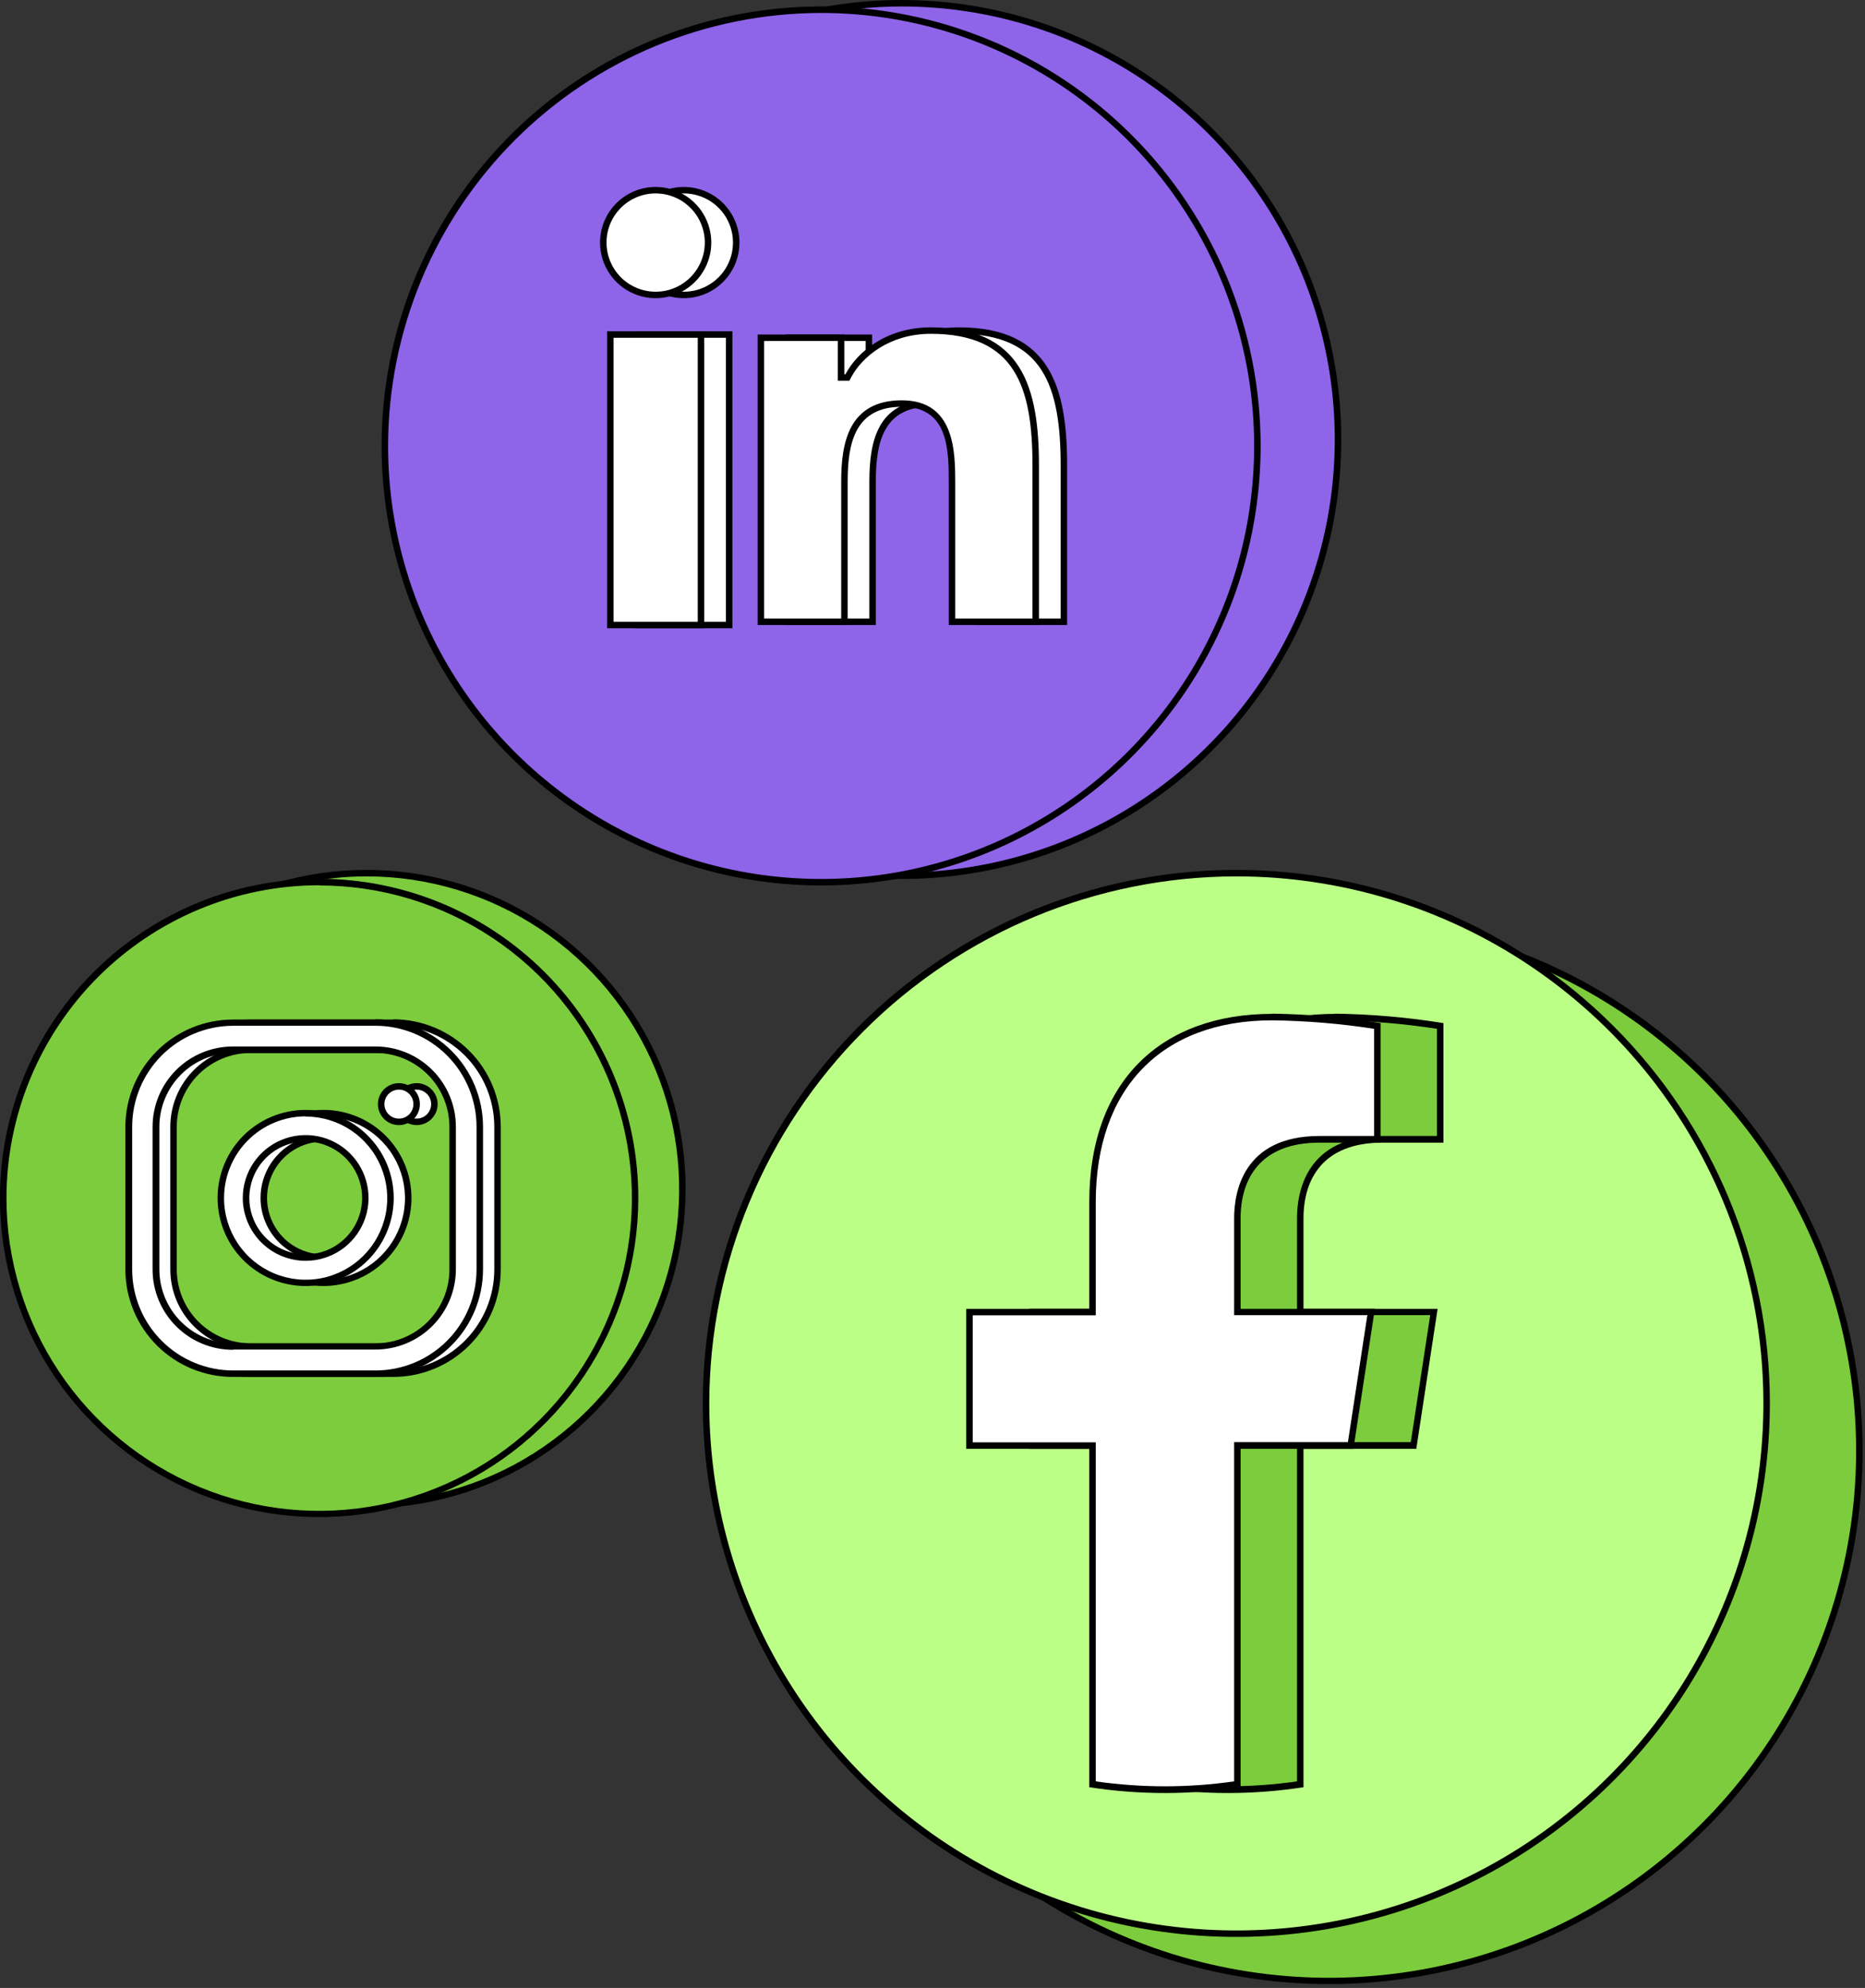 <svg width="288" height="307" viewBox="0 0 288 307" fill="none" xmlns="http://www.w3.org/2000/svg">
<rect x="0" y="0" width="288" height="307" fill="#333333" stroke="none"/>
<g clip-path="url(#clip0_221_457)">
<path d="M56.58 232.42C46.93 232.42 37.497 229.558 29.474 224.197C21.45 218.836 15.197 211.216 11.504 202.301C7.811 193.386 6.845 183.576 8.728 174.111C10.61 164.647 15.257 155.954 22.08 149.13C28.904 142.307 37.597 137.66 47.062 135.777C56.526 133.895 66.336 134.861 75.251 138.554C84.166 142.247 91.786 148.5 97.147 156.524C102.509 164.547 105.37 173.98 105.37 183.63C105.357 196.566 100.212 208.968 91.065 218.115C81.918 227.262 69.516 232.407 56.58 232.42Z" fill="#7CCC3D"/>
<path d="M56.58 135.34C66.131 135.338 75.469 138.168 83.411 143.473C91.354 148.778 97.545 156.319 101.201 165.143C104.858 173.967 105.816 183.677 103.953 193.045C102.091 202.413 97.493 211.018 90.74 217.772C83.987 224.527 75.382 229.127 66.015 230.991C56.647 232.855 46.937 231.9 38.113 228.245C29.288 224.59 21.746 218.401 16.439 210.459C11.133 202.518 8.3 193.181 8.3 183.63C8.313 170.828 13.404 158.555 22.455 149.502C31.506 140.449 43.779 135.356 56.58 135.34ZM56.58 134.34C46.831 134.34 37.302 137.231 29.196 142.647C21.09 148.063 14.773 155.761 11.042 164.767C7.311 173.774 6.335 183.685 8.237 193.246C10.139 202.807 14.833 211.59 21.727 218.483C28.62 225.376 37.403 230.071 46.964 231.973C56.525 233.875 66.436 232.899 75.442 229.168C84.449 225.437 92.147 219.12 97.563 211.014C102.979 202.908 105.87 193.378 105.87 183.63C105.871 177.157 104.597 170.747 102.121 164.766C99.644 158.785 96.013 153.351 91.436 148.774C86.859 144.196 81.425 140.566 75.444 138.089C69.463 135.613 63.053 134.339 56.58 134.34Z" fill="black"/>
<path d="M274.893 267.1C298.671 228.629 286.761 178.166 248.29 154.387C209.819 130.609 159.356 142.519 135.577 180.99C111.798 219.461 123.709 269.924 162.18 293.703C200.651 317.482 251.114 305.571 274.893 267.1Z" fill="#7CCC3D"/>
<path d="M205.24 142.65C221.339 142.65 237.077 147.425 250.462 156.37C263.848 165.315 274.279 178.028 280.439 192.903C286.598 207.777 288.207 224.144 285.063 239.933C281.92 255.722 274.164 270.225 262.777 281.606C251.391 292.987 236.885 300.735 221.094 303.871C205.303 307.007 188.937 305.39 174.066 299.223C159.194 293.057 146.486 282.619 137.547 269.229C128.609 255.839 123.842 240.099 123.85 224C123.877 202.423 132.46 181.738 147.719 166.481C162.977 151.225 183.663 142.644 205.24 142.62M205.24 141.62C188.945 141.62 173.015 146.452 159.466 155.506C145.916 164.56 135.356 177.428 129.121 192.483C122.885 207.539 121.254 224.105 124.434 240.087C127.614 256.07 135.462 270.75 146.985 282.272C158.509 293.794 173.19 301.64 189.173 304.818C205.156 307.996 221.722 306.363 236.776 300.126C251.831 293.888 264.698 283.327 273.75 269.776C282.802 256.226 287.632 240.296 287.63 224C287.63 213.181 285.499 202.468 281.358 192.472C277.218 182.477 271.149 173.395 263.498 165.745C255.847 158.095 246.765 152.027 236.769 147.888C226.773 143.749 216.059 141.619 205.24 141.62Z" fill="black"/>
<path d="M49.29 233.81C39.641 233.812 30.207 230.953 22.183 225.594C14.159 220.235 7.904 212.617 4.209 203.703C0.514 194.789 -0.455 184.979 1.425 175.515C3.305 166.051 7.949 157.356 14.77 150.531C21.591 143.706 30.282 139.056 39.746 137.171C49.209 135.285 59.019 136.248 67.935 139.937C76.851 143.627 84.473 149.877 89.837 157.898C95.201 165.919 98.066 175.351 98.07 185C98.062 197.938 92.921 210.343 83.776 219.495C74.63 228.646 62.228 233.794 49.29 233.81Z" fill="#7CCC3D"/>
<path d="M49.29 136.74C58.842 136.74 68.18 139.573 76.122 144.88C84.064 150.188 90.253 157.732 93.907 166.557C97.561 175.383 98.516 185.094 96.65 194.462C94.784 203.83 90.182 212.434 83.426 219.187C76.669 225.939 68.062 230.536 58.693 232.396C49.323 234.256 39.613 233.295 30.789 229.635C21.966 225.976 14.426 219.782 9.124 211.837C3.821 203.891 0.994 194.552 1 185C1.013 172.197 6.105 159.922 15.158 150.868C24.212 141.815 36.487 136.723 49.29 136.71M49.29 135.71C39.541 135.708 30.01 138.597 21.903 144.012C13.796 149.427 7.477 157.124 3.745 166.131C0.013 175.137 -0.965 185.048 0.936 194.61C2.837 204.172 7.53 212.955 14.423 219.85C21.316 226.744 30.099 231.439 39.66 233.342C49.222 235.245 59.133 234.269 68.14 230.539C77.147 226.809 84.846 220.491 90.263 212.385C95.679 204.279 98.57 194.749 98.57 185C98.57 171.929 93.378 159.394 84.137 150.15C74.895 140.907 62.361 135.713 49.29 135.71Z" fill="black"/>
<path d="M139.25 135.24C125.925 135.24 112.9 131.289 101.821 123.886C90.742 116.483 82.107 105.962 77.008 93.651C71.909 81.341 70.575 67.795 73.174 54.727C75.774 41.658 82.19 29.654 91.612 20.232C101.034 10.81 113.038 4.394 126.107 1.795C139.175 -0.805 152.721 0.529 165.031 5.628C177.342 10.727 187.863 19.362 195.266 30.441C202.669 41.52 206.62 54.545 206.62 67.87C206.599 85.731 199.494 102.855 186.864 115.484C174.235 128.114 157.111 135.219 139.25 135.24Z" fill="#8E64E9"/>
<path d="M139.25 1C152.476 1 165.404 4.922 176.401 12.27C187.398 19.617 195.969 30.061 201.03 42.28C206.091 54.499 207.415 67.944 204.835 80.916C202.255 93.887 195.886 105.802 186.534 115.154C177.182 124.506 165.267 130.875 152.296 133.455C139.324 136.035 125.879 134.711 113.66 129.65C101.441 124.589 90.997 116.018 83.65 105.021C76.302 94.024 72.38 81.096 72.38 67.87C72.398 50.141 79.45 33.143 91.986 20.606C104.523 8.07 121.521 1.019 139.25 1ZM139.25 0C125.826 0 112.705 3.981 101.543 11.438C90.382 18.896 81.683 29.496 76.546 41.897C71.409 54.299 70.065 67.945 72.684 81.111C75.303 94.276 81.767 106.37 91.259 115.861C100.75 125.353 112.844 131.817 126.009 134.436C139.175 137.055 152.821 135.711 165.223 130.574C177.624 125.437 188.224 116.738 195.682 105.577C203.139 94.415 207.12 81.293 207.12 67.87C207.12 49.87 199.969 32.607 187.241 19.879C174.513 7.151 157.25 0 139.25 0Z" fill="black"/>
<path d="M233.977 286.375C272.448 262.596 284.358 212.133 260.579 173.662C236.801 135.191 186.337 123.28 147.866 147.059C109.395 170.838 97.485 221.301 121.264 259.772C145.042 298.243 195.506 310.154 233.977 286.375Z" fill="#BCFF87"/>
<path d="M190.92 135.34C207.017 135.34 222.753 140.113 236.138 149.057C249.522 158 259.954 170.711 266.115 185.583C272.275 200.455 273.887 216.82 270.746 232.608C267.606 248.396 259.854 262.899 248.471 274.281C237.089 285.664 222.587 293.416 206.798 296.556C191.01 299.696 174.646 298.085 159.773 291.924C144.901 285.764 132.19 275.332 123.247 261.948C114.304 248.563 109.53 232.827 109.53 216.73C109.554 195.151 118.137 174.463 133.395 159.205C148.653 143.946 169.341 135.364 190.92 135.34ZM190.92 134.34C174.625 134.34 158.696 139.172 145.147 148.225C131.598 157.278 121.038 170.146 114.802 185.201C108.566 200.255 106.934 216.821 110.113 232.803C113.292 248.785 121.139 263.466 132.662 274.988C144.184 286.511 158.864 294.358 174.847 297.537C190.829 300.716 207.395 299.084 222.449 292.848C237.504 286.612 250.372 276.052 259.425 262.503C268.478 248.954 273.31 233.025 273.31 216.73C273.31 194.879 264.63 173.922 249.179 158.471C233.727 143.02 212.771 134.34 190.92 134.34Z" fill="black"/>
<path d="M189.61 276.4C185.868 276.396 182.131 276.115 178.43 275.56V223.24H159.43V202.63H178.43V185.63C178.43 167.72 188.8 157.04 206.17 157.04C211.606 157.119 217.029 157.58 222.4 158.42V175.9H213.48C202.03 175.9 200.79 184.41 200.79 188.07V202.6H221.45L218.28 223.21H200.79V275.53C197.09 276.095 193.353 276.386 189.61 276.4Z" fill="#7CCC3D"/>
<path d="M206.17 157.57C211.437 157.64 216.694 158.077 221.9 158.88V175.43H213.48C201.58 175.43 200.29 184.29 200.29 188.1V203.1H220.86L217.86 222.71H200.29V275.1C193.206 276.113 186.014 276.113 178.93 275.1V222.74H159.93V203.13H178.93V185.66C178.93 168.07 189.11 157.57 206.17 157.57ZM206.17 156.57C189.09 156.57 177.93 166.92 177.93 185.66V202.13H158.93V223.74H177.93V276C185.67 277.2 193.549 277.2 201.29 276V223.74H218.71L222 202.13H201.29V188.13C201.29 182.22 204.19 176.46 213.48 176.46H222.9V158C217.366 157.106 211.775 156.618 206.17 156.54V156.57Z" fill="black"/>
<path d="M179.89 276.4C176.148 276.395 172.411 276.115 168.71 275.56V223.24H149.71V202.63H168.71V185.63C168.71 167.72 179.08 157.04 196.45 157.04C201.889 157.119 207.316 157.58 212.69 158.42V175.9H203.76C192.31 175.9 191.08 184.41 191.08 188.07V202.6H211.73L208.57 223.21H191.08V275.53C187.376 276.095 183.636 276.386 179.89 276.4Z" fill="white"/>
<path d="M196.45 157.57C201.721 157.64 206.98 158.077 212.19 158.88V175.43H203.76C191.86 175.43 190.58 184.29 190.58 188.1V203.1H211.15L208.15 222.71H190.58V275.1C183.493 276.113 176.297 276.113 169.21 275.1V222.74H150.21V203.13H169.21V185.66C169.21 168.07 179.4 157.57 196.45 157.57ZM196.45 156.57C179.37 156.57 168.21 166.92 168.21 185.66V202.13H149.21V223.74H168.21V276C175.954 277.2 183.836 277.2 191.58 276V223.74H209L212.31 202.13H191.58V188.13C191.58 182.22 194.47 176.46 203.76 176.46H213.19V158C207.653 157.106 202.058 156.618 196.45 156.54V156.57Z" fill="black"/>
<path d="M126.8 136.24C113.475 136.24 100.45 132.289 89.371 124.886C78.292 117.483 69.657 106.962 64.558 94.651C59.459 82.341 58.125 68.795 60.724 55.727C63.324 42.658 69.74 30.654 79.162 21.232C88.584 11.81 100.588 5.394 113.657 2.795C126.725 0.195 140.271 1.529 152.581 6.628C164.892 11.727 175.413 20.362 182.816 31.441C190.219 42.52 194.17 55.545 194.17 68.87C194.151 86.732 187.048 103.857 174.417 116.487C161.787 129.118 144.662 136.222 126.8 136.24Z" fill="#8E64E9"/>
<path d="M126.8 2C140.026 2 152.954 5.922 163.951 13.27C174.948 20.617 183.519 31.061 188.58 43.28C193.641 55.499 194.965 68.944 192.385 81.916C189.805 94.887 183.436 106.802 174.084 116.154C164.732 125.506 152.817 131.875 139.846 134.455C126.874 137.035 113.429 135.711 101.21 130.65C88.991 125.589 78.547 117.018 71.2 106.021C63.852 95.024 59.93 82.096 59.93 68.87C59.951 51.142 67.003 34.145 79.539 21.609C92.075 9.073 109.071 2.021 126.8 2ZM126.8 1C113.377 1 100.255 4.981 89.093 12.438C77.932 19.896 69.233 30.496 64.096 42.897C58.959 55.299 57.615 68.945 60.234 82.111C62.853 95.276 69.317 107.37 78.809 116.861C88.3 126.353 100.394 132.817 113.559 135.436C126.725 138.055 140.371 136.711 152.773 131.574C165.174 126.437 175.774 117.738 183.232 106.577C190.689 95.415 194.67 82.293 194.67 68.87C194.67 50.87 187.519 33.607 174.791 20.879C162.063 8.151 144.8 1 126.8 1Z" fill="black"/>
<path d="M64.34 173.25C63.798 173.25 63.268 173.089 62.818 172.788C62.367 172.487 62.016 172.059 61.809 171.559C61.601 171.058 61.547 170.507 61.653 169.975C61.758 169.444 62.019 168.956 62.403 168.573C62.786 168.189 63.274 167.928 63.806 167.823C64.337 167.717 64.888 167.771 65.389 167.979C65.889 168.186 66.317 168.537 66.618 168.988C66.919 169.438 67.08 169.968 67.08 170.51C67.08 171.237 66.791 171.934 66.278 172.447C65.764 172.961 65.067 173.25 64.34 173.25Z" fill="white"/>
<path d="M64.34 168.27C64.783 168.27 65.216 168.401 65.585 168.648C65.953 168.894 66.24 169.243 66.41 169.653C66.579 170.062 66.624 170.513 66.537 170.947C66.451 171.382 66.237 171.781 65.924 172.094C65.611 172.407 65.212 172.621 64.777 172.707C64.343 172.793 63.892 172.749 63.483 172.579C63.074 172.41 62.724 172.123 62.478 171.754C62.231 171.386 62.1 170.953 62.1 170.51C62.103 169.917 62.34 169.349 62.759 168.929C63.179 168.509 63.747 168.273 64.34 168.27ZM64.34 167.27C63.699 167.27 63.073 167.46 62.54 167.816C62.007 168.172 61.592 168.678 61.347 169.27C61.102 169.862 61.037 170.514 61.162 171.142C61.287 171.771 61.596 172.348 62.049 172.801C62.502 173.254 63.08 173.563 63.708 173.688C64.337 173.813 64.988 173.749 65.58 173.503C66.172 173.258 66.678 172.843 67.034 172.31C67.39 171.777 67.58 171.151 67.58 170.51C67.58 169.651 67.239 168.827 66.631 168.219C66.023 167.611 65.199 167.27 64.34 167.27Z" fill="black"/>
<path d="M49.94 198.13C47.349 198.138 44.813 197.377 42.654 195.944C40.495 194.511 38.81 192.469 37.812 190.078C36.813 187.687 36.546 185.053 37.045 182.51C37.543 179.967 38.785 177.629 40.612 175.792C42.44 173.955 44.771 172.701 47.311 172.189C49.852 171.676 52.487 171.929 54.883 172.915C57.28 173.901 59.33 175.575 60.775 177.726C62.22 179.877 62.994 182.409 63 185C63.003 188.471 61.63 191.802 59.182 194.263C56.734 196.724 53.411 198.114 49.94 198.13ZM49.94 175.82C48.118 175.822 46.337 176.365 44.823 177.379C43.309 178.394 42.13 179.835 41.435 181.52C40.741 183.204 40.562 185.057 40.92 186.844C41.279 188.631 42.16 190.271 43.452 191.557C44.743 192.843 46.387 193.716 48.175 194.068C49.964 194.419 51.816 194.231 53.498 193.529C55.179 192.827 56.615 191.642 57.623 190.124C58.631 188.606 59.166 186.823 59.16 185C59.149 182.562 58.173 180.227 56.445 178.506C54.718 176.786 52.378 175.82 49.94 175.82Z" fill="white"/>
<path d="M49.94 172.43C52.433 172.43 54.871 173.17 56.943 174.555C59.016 175.941 60.631 177.911 61.584 180.215C62.537 182.519 62.784 185.054 62.296 187.499C61.807 189.944 60.604 192.189 58.839 193.95C57.074 195.711 54.826 196.909 52.38 197.391C49.934 197.874 47.399 197.62 45.097 196.662C42.796 195.704 40.83 194.084 39.449 192.008C38.068 189.932 37.334 187.493 37.34 185C37.343 181.659 38.671 178.456 41.033 176.093C43.396 173.731 46.599 172.403 49.94 172.4M49.94 194.71C51.861 194.71 53.738 194.14 55.335 193.073C56.931 192.007 58.176 190.49 58.911 188.716C59.646 186.941 59.838 184.989 59.464 183.106C59.089 181.222 58.164 179.492 56.806 178.134C55.448 176.776 53.718 175.851 51.834 175.476C49.951 175.102 47.998 175.294 46.224 176.029C44.45 176.764 42.934 178.009 41.867 179.605C40.8 181.202 40.23 183.079 40.23 185C40.235 187.574 41.26 190.04 43.08 191.86C44.9 193.68 47.367 194.705 49.94 194.71ZM49.94 171.4C47.25 171.4 44.621 172.198 42.384 173.692C40.148 175.186 38.405 177.31 37.375 179.795C36.346 182.28 36.077 185.015 36.601 187.653C37.126 190.291 38.422 192.715 40.323 194.617C42.225 196.519 44.649 197.814 47.287 198.339C49.925 198.863 52.66 198.594 55.145 197.565C57.63 196.535 59.754 194.792 61.248 192.556C62.742 190.319 63.54 187.69 63.54 185C63.537 181.394 62.104 177.936 59.554 175.386C57.004 172.836 53.546 171.403 49.94 171.4ZM49.94 193.71C48.218 193.708 46.535 193.195 45.104 192.237C43.673 191.279 42.558 189.918 41.9 188.326C41.242 186.734 41.072 184.983 41.409 183.295C41.746 181.606 42.576 180.055 43.795 178.837C45.013 177.62 46.565 176.792 48.255 176.457C49.944 176.121 51.695 176.294 53.286 176.954C54.877 177.613 56.236 178.73 57.193 180.162C58.15 181.594 58.66 183.278 58.66 185C58.657 187.311 57.738 189.526 56.102 191.159C54.468 192.793 52.251 193.71 49.94 193.71Z" fill="black"/>
<path d="M38.69 212.14C34.424 212.138 30.333 210.441 27.316 207.425C24.299 204.408 22.603 200.317 22.6 196.05V174C22.605 169.734 24.302 165.645 27.319 162.629C30.335 159.612 34.424 157.915 38.69 157.91H60.74C65.006 157.915 69.095 159.612 72.112 162.629C75.128 165.645 76.825 169.734 76.83 174V196.05C76.828 200.317 75.131 204.408 72.115 207.425C69.098 210.441 65.007 212.138 60.74 212.14H38.69ZM38.69 162.14C35.543 162.143 32.525 163.392 30.296 165.615C28.068 167.838 26.811 170.853 26.8 174V196.05C26.795 197.616 27.098 199.167 27.693 200.616C28.288 202.064 29.163 203.381 30.267 204.491C31.372 205.601 32.684 206.482 34.129 207.084C35.575 207.686 37.124 207.998 38.69 208H60.74C63.895 207.995 66.918 206.739 69.149 204.509C71.379 202.278 72.635 199.255 72.64 196.1V174C72.635 170.847 71.379 167.824 69.148 165.595C66.917 163.366 63.894 162.113 60.74 162.11L38.69 162.14Z" fill="white"/>
<path d="M60.74 158.41C64.873 158.415 68.835 160.06 71.758 162.982C74.681 165.905 76.325 169.867 76.33 174V196.05C76.328 200.184 74.684 204.148 71.761 207.071C68.838 209.994 64.874 211.638 60.74 211.64H38.69C34.556 211.638 30.592 209.994 27.669 207.071C24.746 204.148 23.103 200.184 23.1 196.05V174C23.105 169.867 24.75 165.905 27.672 162.982C30.595 160.06 34.557 158.415 38.69 158.41H60.74ZM38.69 208.41H60.74C64.028 208.408 67.18 207.1 69.505 204.775C71.83 202.45 73.138 199.298 73.14 196.01V174C73.135 170.714 71.826 167.564 69.502 165.241C67.177 162.919 64.026 161.613 60.74 161.61H38.69C35.406 161.615 32.257 162.923 29.935 165.245C27.613 167.567 26.305 170.716 26.3 174V196.05C26.303 199.336 27.609 202.487 29.931 204.812C32.254 207.136 35.404 208.445 38.69 208.45M60.74 157.45H38.69C34.299 157.455 30.088 159.199 26.979 162.301C23.87 165.402 22.116 169.609 22.1 174V196.05C22.105 200.448 23.855 204.665 26.965 207.775C30.075 210.885 34.292 212.635 38.69 212.64H60.74C65.138 212.635 69.355 210.885 72.465 207.775C75.575 204.665 77.325 200.448 77.33 196.05V174C77.325 169.602 75.575 165.385 72.465 162.275C69.355 159.165 65.138 157.415 60.74 157.41V157.45ZM38.69 207.45C35.669 207.445 32.774 206.242 30.639 204.105C28.503 201.968 27.303 199.071 27.3 196.05V174C27.303 170.98 28.504 168.085 30.639 165.949C32.775 163.814 35.67 162.613 38.69 162.61H60.74C63.761 162.613 66.658 163.813 68.795 165.949C70.932 168.084 72.135 170.979 72.14 174V196.05C72.138 199.073 70.936 201.971 68.798 204.108C66.661 206.246 63.763 207.448 60.74 207.45H38.69Z" fill="black"/>
<path d="M61.6 173.25C61.058 173.25 60.528 173.089 60.078 172.788C59.627 172.487 59.276 172.059 59.069 171.559C58.861 171.058 58.807 170.507 58.913 169.975C59.019 169.444 59.279 168.956 59.663 168.573C60.046 168.189 60.534 167.928 61.066 167.823C61.597 167.717 62.148 167.771 62.649 167.979C63.149 168.186 63.577 168.537 63.878 168.988C64.179 169.438 64.34 169.968 64.34 170.51C64.34 171.237 64.051 171.934 63.538 172.447C63.024 172.961 62.327 173.25 61.6 173.25Z" fill="white"/>
<path d="M61.6 168.27C62.043 168.27 62.476 168.401 62.845 168.648C63.213 168.894 63.5 169.243 63.67 169.653C63.839 170.062 63.883 170.513 63.797 170.947C63.711 171.382 63.497 171.781 63.184 172.094C62.871 172.407 62.472 172.621 62.037 172.707C61.603 172.793 61.152 172.749 60.743 172.579C60.334 172.41 59.984 172.123 59.738 171.754C59.492 171.386 59.36 170.953 59.36 170.51C59.363 169.917 59.6 169.349 60.019 168.929C60.439 168.509 61.007 168.273 61.6 168.27ZM61.6 167.27C60.959 167.27 60.333 167.46 59.8 167.816C59.267 168.172 58.852 168.678 58.607 169.27C58.361 169.862 58.297 170.514 58.422 171.142C58.547 171.771 58.856 172.348 59.309 172.801C59.762 173.254 60.34 173.563 60.968 173.688C61.596 173.813 62.248 173.749 62.84 173.503C63.432 173.258 63.938 172.843 64.294 172.31C64.65 171.777 64.84 171.151 64.84 170.51C64.84 169.651 64.499 168.827 63.891 168.219C63.283 167.611 62.459 167.27 61.6 167.27Z" fill="black"/>
<path d="M47.2 198.13C44.61 198.13 42.079 197.363 39.925 195.924C37.772 194.486 36.093 192.442 35.1 190.05C34.108 187.658 33.847 185.026 34.35 182.486C34.853 179.945 36.097 177.611 37.926 175.778C39.755 173.944 42.087 172.694 44.626 172.186C47.165 171.677 49.798 171.932 52.193 172.919C54.587 173.906 56.635 175.58 58.078 177.73C59.521 179.881 60.294 182.411 60.3 185C60.303 188.478 58.924 191.815 56.468 194.277C54.011 196.739 50.678 198.125 47.2 198.13ZM47.2 175.82C45.377 175.82 43.595 176.361 42.08 177.374C40.565 178.388 39.385 179.828 38.688 181.513C37.992 183.197 37.812 185.051 38.169 186.838C38.527 188.625 39.407 190.266 40.698 191.553C41.989 192.84 43.633 193.715 45.422 194.067C47.21 194.419 49.063 194.232 50.745 193.53C52.428 192.829 53.864 191.644 54.873 190.125C55.881 188.607 56.416 186.823 56.41 185C56.4 182.564 55.425 180.23 53.699 178.51C51.973 176.79 49.637 175.823 47.2 175.82Z" fill="white"/>
<path d="M47.2 172.43C49.693 172.43 52.131 173.17 54.203 174.555C56.276 175.941 57.891 177.911 58.844 180.215C59.797 182.519 60.044 185.054 59.556 187.499C59.067 189.944 57.864 192.189 56.099 193.95C54.334 195.711 52.086 196.909 49.64 197.391C47.194 197.874 44.659 197.62 42.358 196.662C40.056 195.704 38.09 194.084 36.709 192.008C35.328 189.932 34.594 187.493 34.6 185C34.603 181.659 35.931 178.456 38.294 176.093C40.656 173.731 43.859 172.403 47.2 172.4M47.2 194.71C49.121 194.71 50.998 194.14 52.595 193.073C54.191 192.007 55.436 190.49 56.171 188.716C56.906 186.941 57.098 184.989 56.724 183.106C56.349 181.222 55.424 179.492 54.066 178.134C52.708 176.776 50.978 175.851 49.094 175.476C47.211 175.102 45.258 175.294 43.484 176.029C41.71 176.764 40.194 178.009 39.127 179.605C38.06 181.202 37.49 183.079 37.49 185C37.495 187.574 38.52 190.04 40.34 191.86C42.16 193.68 44.627 194.705 47.2 194.71ZM47.2 171.4C44.51 171.4 41.881 172.198 39.644 173.692C37.408 175.186 35.665 177.31 34.635 179.795C33.606 182.28 33.337 185.015 33.861 187.653C34.386 190.291 35.681 192.715 37.584 194.617C39.485 196.519 41.909 197.814 44.547 198.339C47.185 198.863 49.919 198.594 52.405 197.565C54.89 196.535 57.014 194.792 58.508 192.556C60.002 190.319 60.8 187.69 60.8 185C60.797 181.394 59.364 177.936 56.814 175.386C54.264 172.836 50.806 171.403 47.2 171.4ZM47.2 193.71C45.478 193.708 43.795 193.195 42.364 192.237C40.933 191.279 39.818 189.918 39.16 188.326C38.502 186.734 38.331 184.983 38.669 183.295C39.006 181.606 39.836 180.055 41.055 178.837C42.273 177.62 43.825 176.792 45.514 176.457C47.204 176.121 48.955 176.294 50.546 176.954C52.136 177.613 53.496 178.73 54.453 180.162C55.41 181.594 55.92 183.278 55.92 185C55.917 187.311 54.998 189.526 53.362 191.159C51.727 192.793 49.511 193.71 47.2 193.71Z" fill="black"/>
<path d="M36 212.14C31.733 212.138 27.642 210.441 24.625 207.425C21.609 204.408 19.913 200.317 19.91 196.05V174C19.915 169.734 21.612 165.645 24.628 162.629C27.645 159.612 31.734 157.915 36 157.91H58C62.266 157.915 66.355 159.612 69.371 162.629C72.388 165.645 74.085 169.734 74.09 174V196.05C74.087 200.317 72.391 204.408 69.374 207.425C66.357 210.441 62.266 212.138 58 212.14H36ZM36 162.14C34.437 162.135 32.889 162.437 31.443 163.031C29.997 163.624 28.682 164.496 27.574 165.597C26.465 166.699 25.584 168.007 24.981 169.449C24.378 170.891 24.065 172.437 24.06 174V196.05C24.055 197.62 24.36 199.176 24.958 200.627C25.556 202.079 26.435 203.398 27.545 204.508C28.654 205.619 29.973 206.499 31.424 207.098C32.875 207.698 34.43 208.004 36 208H58C61.154 207.995 64.178 206.739 66.409 204.509C68.639 202.278 69.895 199.255 69.9 196.1V174C69.895 170.847 68.639 167.824 66.408 165.595C64.177 163.366 61.153 162.113 58 162.11L36 162.14Z" fill="white"/>
<path d="M58 158.41C62.133 158.415 66.096 160.06 69.018 162.982C71.941 165.905 73.585 169.867 73.59 174V196.05C73.588 200.184 71.944 204.148 69.021 207.071C66.098 209.994 62.134 211.638 58 211.64H36C31.866 211.638 27.902 209.994 24.979 207.071C22.056 204.148 20.413 200.184 20.41 196.05V174C20.415 169.867 22.06 165.905 24.982 162.982C27.905 160.06 31.867 158.415 36 158.41H58ZM36 208.41H58C61.288 208.408 64.44 207.1 66.765 204.775C69.09 202.45 70.397 199.298 70.4 196.01V174C70.395 170.714 69.086 167.564 66.762 165.241C64.437 162.919 61.286 161.613 58 161.61H36C34.37 161.606 32.754 161.924 31.246 162.544C29.739 163.165 28.368 164.077 27.213 165.227C26.057 166.378 25.14 167.745 24.513 169.25C23.887 170.756 23.563 172.37 23.56 174V196.05C23.561 197.682 23.884 199.297 24.511 200.803C25.137 202.31 26.054 203.678 27.209 204.829C28.364 205.981 29.736 206.894 31.244 207.515C32.753 208.136 34.369 208.454 36 208.45M58 157.45H36C31.6 157.442 27.377 159.18 24.257 162.283C21.137 165.386 19.376 169.6 19.36 174V196.05C19.363 198.232 19.795 200.392 20.633 202.407C21.471 204.422 22.697 206.252 24.243 207.793C25.788 209.334 27.622 210.555 29.639 211.386C31.657 212.218 33.818 212.644 36 212.64H58C62.398 212.635 66.615 210.885 69.725 207.775C72.835 204.665 74.585 200.448 74.59 196.05V174C74.585 169.602 72.835 165.385 69.725 162.275C66.615 159.165 62.398 157.415 58 157.41V157.45ZM36 207.45C32.979 207.445 30.084 206.242 27.948 204.105C25.813 201.968 24.613 199.071 24.61 196.05V174C24.613 170.98 25.814 168.085 27.949 165.949C30.085 163.814 32.98 162.613 36 162.61H58C61.021 162.613 63.918 163.813 66.055 165.949C68.192 168.084 69.395 170.979 69.4 174V196.05C69.397 199.073 68.195 201.971 66.058 204.108C63.921 206.246 61.023 207.448 58 207.45H36Z" fill="black"/>
<path d="M98.6 51.66H112.6V96.52H98.6V51.66ZM105.6 29.37C107.2 29.37 108.765 29.845 110.096 30.734C111.426 31.624 112.463 32.888 113.075 34.367C113.687 35.845 113.847 37.472 113.534 39.042C113.221 40.612 112.449 42.053 111.317 43.184C110.185 44.315 108.742 45.085 107.172 45.396C105.602 45.707 103.975 45.545 102.497 44.931C101.019 44.318 99.756 43.279 98.869 41.947C97.981 40.616 97.508 39.051 97.51 37.45C97.513 35.306 98.366 33.251 99.883 31.736C101.4 30.221 103.456 29.37 105.6 29.37Z" fill="white" stroke="black" stroke-miterlimit="10"/>
<path d="M151.36 96V74.71C151.36 69.77 151.36 62.32 143.61 62.32C135.86 62.32 134.74 68.74 134.74 74.32V96H121.81V52.16H134.18V58.3H135.18L135.32 58.03C137.02 54.81 141.38 51.03 148.08 51.03C161.54 51.03 164.3 59.37 164.3 71.9V96H151.36Z" fill="white"/>
<path d="M148.07 51.55C161.12 51.55 163.79 59.69 163.79 71.92V95.52H151.86V74.71C151.86 69.89 151.86 61.82 143.61 61.82C135.36 61.82 134.25 68.5 134.25 74.33V95.52H122.31V52.66H133.68V58.8H135.47L135.75 58.27C137.39 55.17 141.6 51.55 148.07 51.55ZM148.07 50.55C141.28 50.55 136.73 54.27 134.87 57.8H134.68V51.66H121.31V96.52H135.25V74.33C135.25 68.48 136.35 62.82 143.61 62.82C150.87 62.82 150.86 69.51 150.86 74.71V96.52H164.79V71.92C164.79 59.84 162.19 50.55 148.07 50.55Z" fill="black"/>
<path d="M94.25 51.66H108.25V96.52H94.25V51.66ZM101.25 29.37C102.85 29.37 104.415 29.845 105.746 30.734C107.076 31.624 108.113 32.888 108.725 34.367C109.337 35.845 109.497 37.472 109.184 39.042C108.871 40.612 108.099 42.053 106.967 43.184C105.834 44.315 104.392 45.085 102.822 45.396C101.252 45.707 99.625 45.545 98.147 44.931C96.669 44.318 95.406 43.279 94.519 41.947C93.631 40.616 93.158 39.051 93.16 37.45C93.163 35.306 94.016 33.251 95.533 31.736C97.05 30.221 99.106 29.37 101.25 29.37Z" fill="white" stroke="black" stroke-miterlimit="10"/>
<path d="M147 96V74.71C147 69.77 147 62.32 139.25 62.32C131.5 62.32 130.39 68.74 130.39 74.32V96H117.46V52.16H129.84V58.3H130.84L131 58C132.7 54.78 137.06 51 143.76 51C157.22 51 159.98 59.34 159.98 71.87V96H147Z" fill="white"/>
<path d="M143.72 51.55C156.77 51.55 159.44 59.69 159.44 71.92V95.52H147.51V74.71C147.51 69.89 147.51 61.82 139.26 61.82C131.01 61.82 129.9 68.5 129.9 74.33V95.52H118V52.66H129.38V58.8H131.16L131.44 58.27C133.08 55.17 137.29 51.55 143.76 51.55M143.76 50.55C136.97 50.55 132.42 54.27 130.56 57.8H130.38V51.66H117V96.52H130.9V74.33C130.9 68.48 132 62.82 139.26 62.82C146.52 62.82 146.51 69.51 146.51 74.71V96.52H160.44V71.92C160.44 59.84 157.84 50.55 143.72 50.55H143.76Z" fill="black"/>
</g>
<defs>
<clipPath id="clip0_221_457">
<rect width="287.63" height="306.42" fill="white"/>
</clipPath>
</defs>
</svg>
